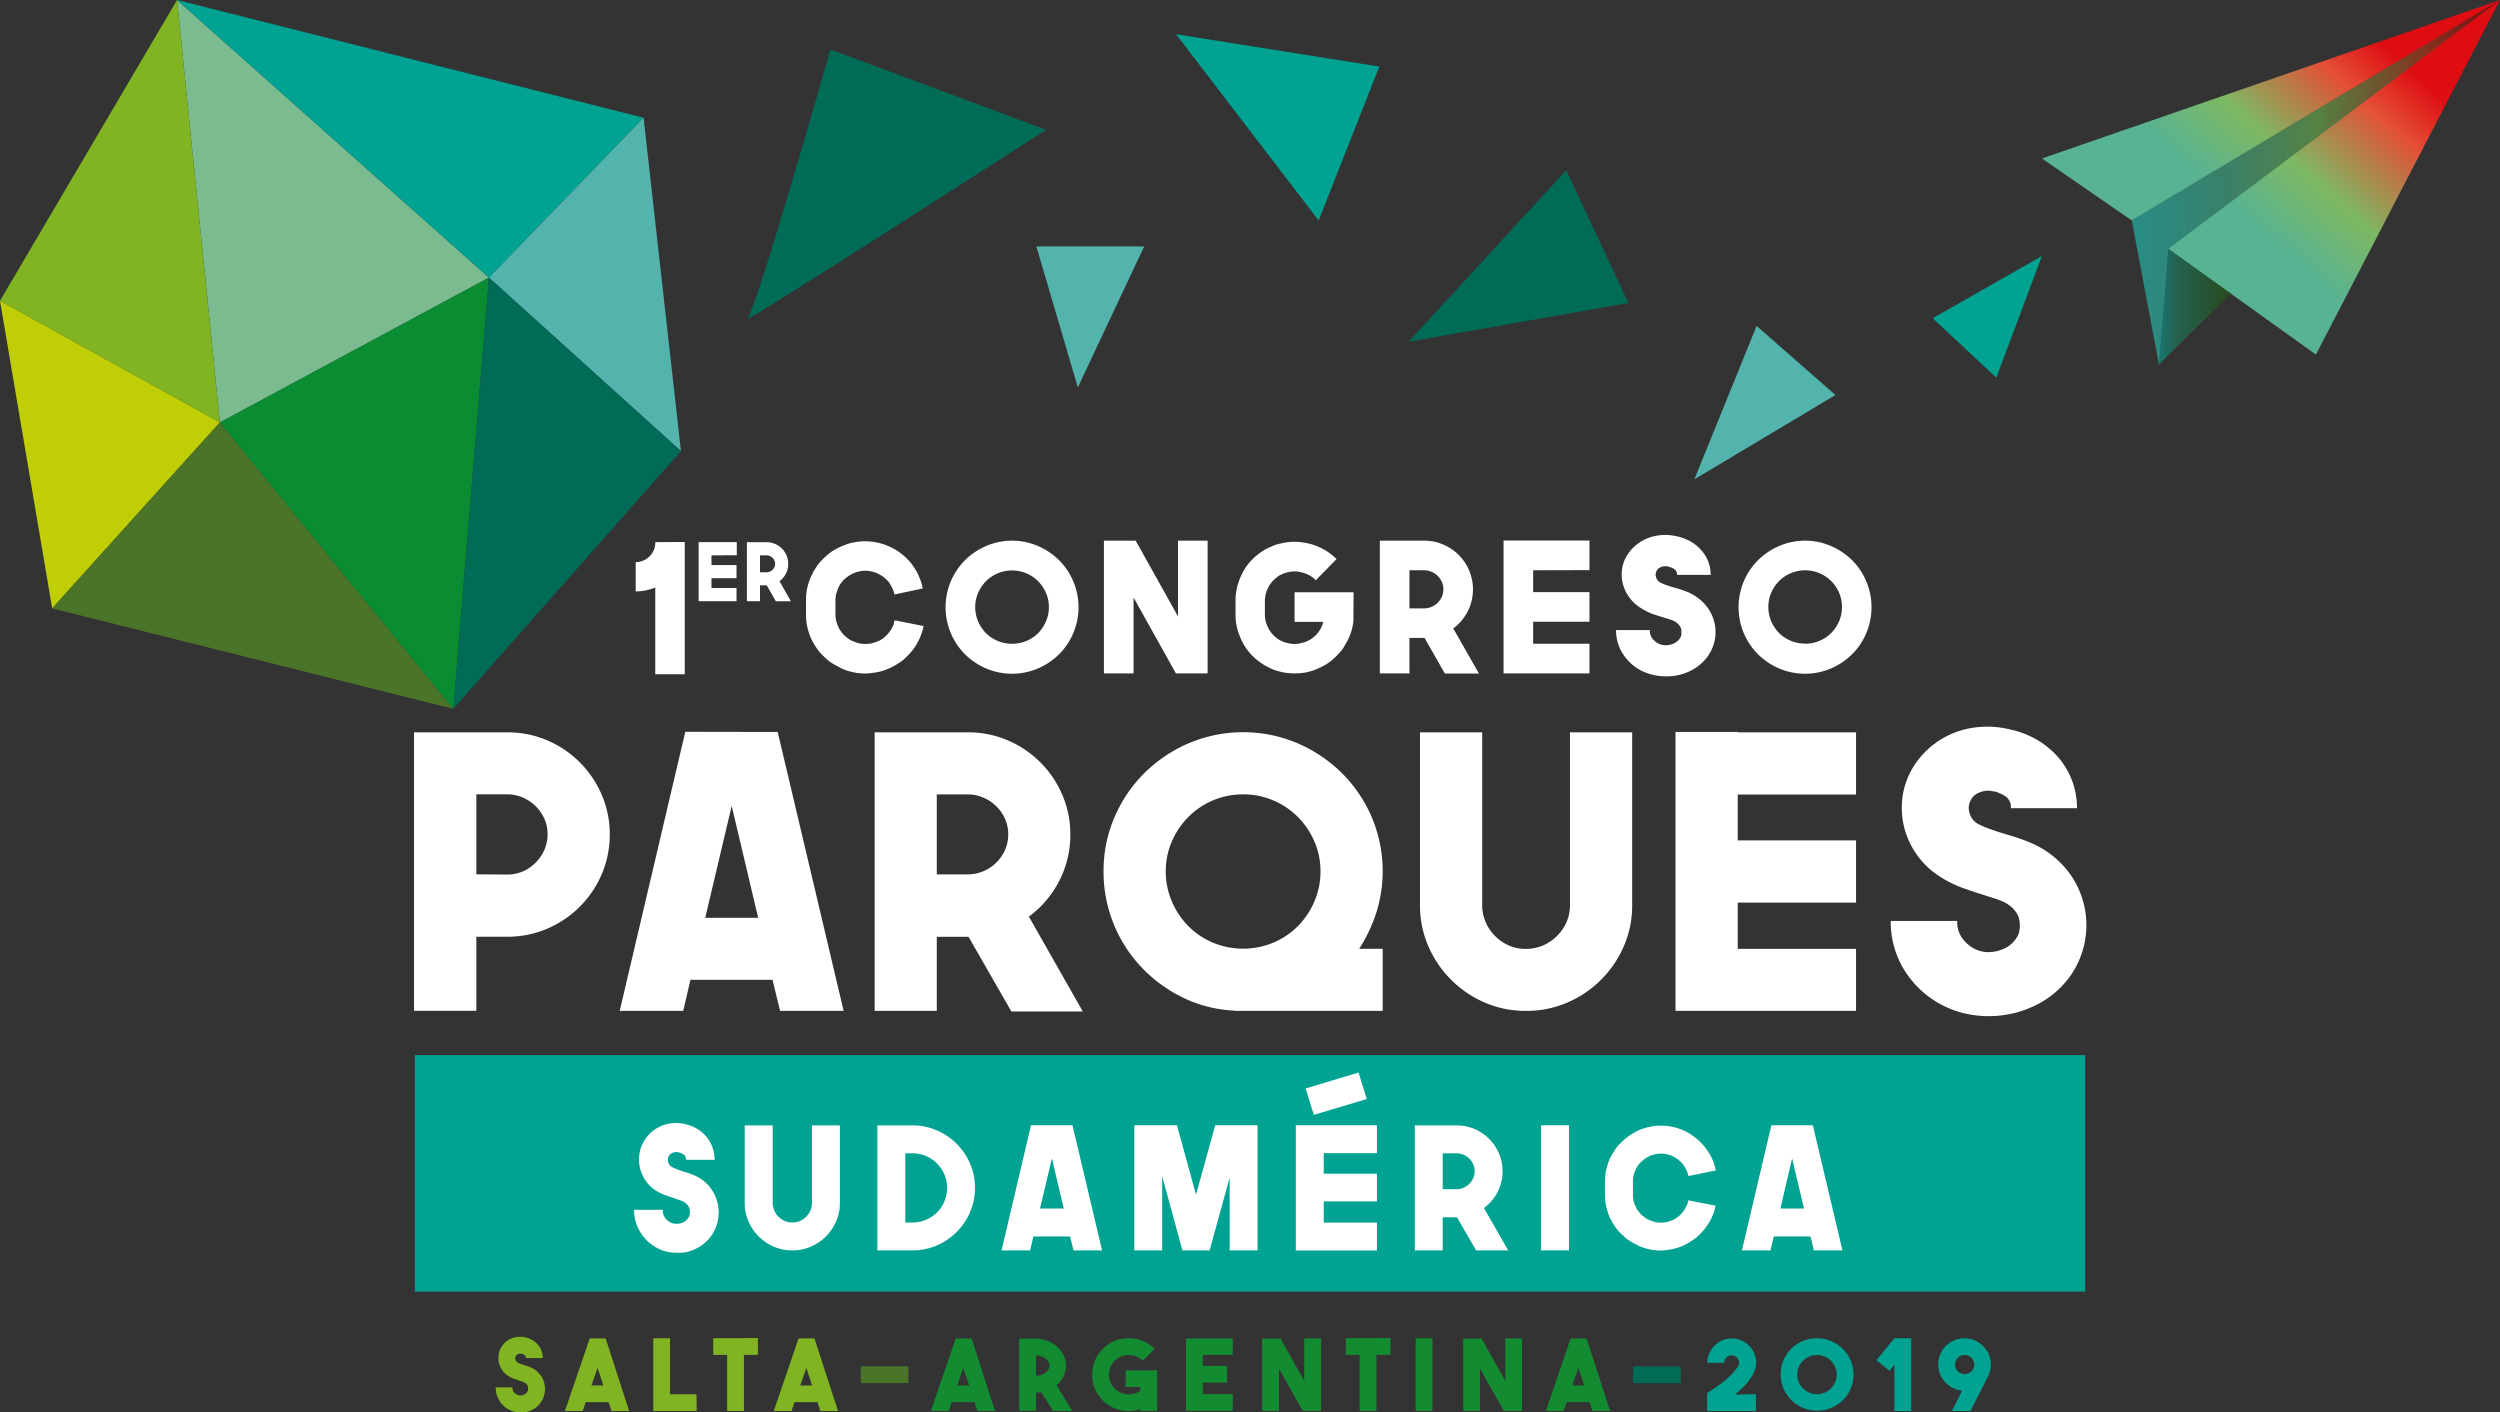 <svg xmlns="http://www.w3.org/2000/svg" xmlns:xlink="http://www.w3.org/1999/xlink" viewBox="0 0 472.36 266.86"><rect x="0" y="0" width="472.36" height="266.86" fill="#333333" stroke="none"/><defs><style>.cls-1{fill:#fff;}.cls-2{fill:#7abc90;}.cls-3{fill:#00a392;}.cls-4{fill:#80b423;}.cls-5{fill:#c0ce05;}.cls-6{fill:#4a7528;}.cls-7{fill:#53b4ae;}.cls-8{fill:#0a8c32;}.cls-9{fill:#006c58;}.cls-10{fill:url(#Degradado_sin_nombre_299);}.cls-11{fill:url(#Degradado_sin_nombre_2);}.cls-12{fill:url(#Degradado_sin_nombre_2-2);}.cls-13{fill:url(#Degradado_sin_nombre_310);}.cls-14{fill:#138b31;}</style><linearGradient id="Degradado_sin_nombre_299" x1="402.79" y1="34.41" x2="472.36" y2="34.41" gradientUnits="userSpaceOnUse"><stop offset="0.01" stop-color="#288d86"/><stop offset="0.25" stop-color="#39806a"/><stop offset="0.5" stop-color="#558245"/><stop offset="0.81" stop-color="#85301d"/><stop offset="1" stop-color="#6e1112"/></linearGradient><linearGradient id="Degradado_sin_nombre_2" x1="422.73" y1="58" x2="459.83" y2="16.98" gradientUnits="userSpaceOnUse"><stop offset="0.25" stop-color="#58b392"/><stop offset="0.5" stop-color="#7eb862"/><stop offset="0.81" stop-color="#e35037"/><stop offset="1" stop-color="#de0d12"/></linearGradient><linearGradient id="Degradado_sin_nombre_2-2" x1="404.82" y1="41.81" x2="441.92" y2="0.78" xlink:href="#Degradado_sin_nombre_2"/><linearGradient id="Degradado_sin_nombre_310" x1="407.91" y1="57.92" x2="421.5" y2="57.92" gradientUnits="userSpaceOnUse"><stop offset="0.01" stop-color="#19746e"/><stop offset="0.25" stop-color="#24614e"/><stop offset="1" stop-color="#2a4a1e"/></linearGradient></defs><title>Recurso 4ldpi</title><g id="Capa_2" data-name="Capa 2"><g id="Capa_1-2" data-name="Capa 1"><path class="cls-1" d="M95.82,138.37a19,19,0,0,1,7.54,1.5,19.48,19.48,0,0,1,10.34,10.32,18.62,18.62,0,0,1,1.51,7.45,19,19,0,0,1-1.51,7.53,19.54,19.54,0,0,1-10.35,10.32,19,19,0,0,1-7.54,1.5H90v14H78.23V138.37Zm0,26.87a7.44,7.44,0,0,0,3-.6A7.93,7.93,0,0,0,101.2,163a7.82,7.82,0,0,0,1.65-2.41,7.35,7.35,0,0,0,.61-3,7.09,7.09,0,0,0-.61-2.91,7.9,7.9,0,0,0-4.09-4,7.44,7.44,0,0,0-3-.6H90v15.12Z"/><path class="cls-1" d="M146.94,138.3,159.4,191h-12l-1.44-5.87H130.46L129.09,191h-12l12.39-52.73Zm-13.69,35.11h10l-5-21.14Z"/><path class="cls-1" d="M177,191H165.26V138.37h17.58a19,19,0,0,1,7.54,1.5,19.48,19.48,0,0,1,10.34,10.32,18.62,18.62,0,0,1,1.51,7.45,18.83,18.83,0,0,1-2.12,8.85,19.31,19.31,0,0,1-5.71,6.7l10.19,17.92h-13.5L183,177h-6Zm0-25.79h5.8a7.44,7.44,0,0,0,3-.6,7.78,7.78,0,0,0,4.09-4,7.35,7.35,0,0,0,.61-3,7.09,7.09,0,0,0-.61-2.91,7.9,7.9,0,0,0-4.09-4,7.44,7.44,0,0,0-3-.6H177Z"/><path class="cls-1" d="M233.59,191l-1.65-.14a24.65,24.65,0,0,1-9.2-2.76,26.85,26.85,0,0,1-7.46-5.77,26.21,26.21,0,0,1-6.77-17.69,25.45,25.45,0,0,1,2.08-10.25,26.46,26.46,0,0,1,5.66-8.35,27.06,27.06,0,0,1,8.38-5.62,26.35,26.35,0,0,1,20.5,0,27.24,27.24,0,0,1,8.38,5.62,26.21,26.21,0,0,1,5.66,8.33,26.16,26.16,0,0,1,.9,18,29.09,29.09,0,0,1-3.26,6.9h4.44V191Zm-13.33-26.36a14.37,14.37,0,0,0,1.15,5.67,14.83,14.83,0,0,0,3.12,4.67,14.27,14.27,0,0,0,4.65,3.13,14.82,14.82,0,0,0,11.4,0,14.27,14.27,0,0,0,4.65-3.13,14.83,14.83,0,0,0,3.12-4.67,14.19,14.19,0,0,0,1.15-5.67,13.91,13.91,0,0,0-1.15-5.64,14.88,14.88,0,0,0-3.12-4.63,14.5,14.5,0,0,0-10.35-4.28,14.47,14.47,0,0,0-5.7,1.14,14.3,14.3,0,0,0-4.65,3.14,14.88,14.88,0,0,0-3.12,4.63A14.08,14.08,0,0,0,220.26,164.67Z"/><path class="cls-1" d="M288.33,191a19.3,19.3,0,0,1-7.79-1.57,20.38,20.38,0,0,1-10.66-10.64A19.29,19.29,0,0,1,268.3,171V138.37h11.75V171a8,8,0,0,0,.65,3.21,8.16,8.16,0,0,0,1.79,2.65,8.49,8.49,0,0,0,2.61,1.79,7.84,7.84,0,0,0,3.19.64,8.13,8.13,0,0,0,3.23-.64,8.55,8.55,0,0,0,2.65-1.79A8.32,8.32,0,0,0,296,174.2a8,8,0,0,0,.64-3.21V138.37h11.75V171a19.12,19.12,0,0,1-1.58,7.78,20.29,20.29,0,0,1-10.66,10.64A19.28,19.28,0,0,1,288.33,191Z"/><path class="cls-1" d="M328.33,150.12v8.67h22.36v11.75H328.33v8.74h22.36V191H316.58V138.3h11.75v.07h22.36v11.75Z"/><path class="cls-1" d="M375.76,192a20.22,20.22,0,0,1-5.17-.68,18.36,18.36,0,0,1-11.12-8.6,17.46,17.46,0,0,1-2.23-8.71h12.57a5.12,5.12,0,0,0,1,3.33,7.2,7.2,0,0,0,1.71,1.62,5.85,5.85,0,0,0,2.9.93,6.77,6.77,0,0,0,3.05-.58,4.91,4.91,0,0,0,1.68-1.07,5.9,5.9,0,0,0,1-1.25,3.25,3.25,0,0,0,.41-1.19,5.45,5.45,0,0,0,0-1.86,3.59,3.59,0,0,0-.41-1.22,4.87,4.87,0,0,0-1-1.25,6.28,6.28,0,0,0-1.68-1.11,16.13,16.13,0,0,0-1.74-.65c-.63-.19-1.28-.4-2-.64-1.24-.38-2.52-.81-3.86-1.29a21.73,21.73,0,0,1-4-1.94,15.64,15.64,0,0,1-6.95-9,15.2,15.2,0,0,1-.52-5.63,14.44,14.44,0,0,1,1.67-5.55,15.62,15.62,0,0,1,3.35-4.23,16.06,16.06,0,0,1,4.46-2.83,16.66,16.66,0,0,1,5.28-1.25,17.83,17.83,0,0,1,5.73.5,17.2,17.2,0,0,1,5.11,2,16.07,16.07,0,0,1,4,3.37,14.35,14.35,0,0,1,2.55,4.4,14.82,14.82,0,0,1,.89,5.09h-12.5a2.44,2.44,0,0,0-1.08-2.29,7.43,7.43,0,0,0-1.9-.86,6,6,0,0,1-.71-.11,3.79,3.79,0,0,0-1.26,0,4.64,4.64,0,0,0-1.45.5,2.86,2.86,0,0,0-1.19,1.26,3.08,3.08,0,0,0-.22,2.4,3.43,3.43,0,0,0,1.48,2,17.64,17.64,0,0,0,2.31,1c.84.31,1.73.61,2.68.89s1.69.5,2.56.79,1.74.62,2.63,1a17.46,17.46,0,0,1,7.65,6.31,16.68,16.68,0,0,1,0,18.41,17.39,17.39,0,0,1-7.65,6.31,18.14,18.14,0,0,1-3.93,1.25A20.27,20.27,0,0,1,375.76,192Z"/><polygon class="cls-2" points="33.45 0 92.38 52.45 41.55 79.82 33.45 0"/><polygon class="cls-3" points="121.6 22.25 33.45 0 92.38 52.45 121.6 22.25"/><polygon class="cls-4" points="0 56.83 33.45 0 41.55 79.82 0 56.83"/><polygon class="cls-5" points="9.86 114.95 0 56.83 41.55 79.82 9.86 114.95"/><polygon class="cls-6" points="85.65 133.93 9.86 114.95 41.55 79.82 85.65 133.93"/><polygon class="cls-7" points="128.66 85.23 92.38 52.45 121.6 22.25 128.66 85.23"/><polygon class="cls-8" points="41.55 79.82 92.38 52.45 85.65 133.93 41.55 79.82"/><polygon class="cls-9" points="128.66 85.23 85.65 133.93 92.38 52.45 128.66 85.23"/><path class="cls-9" d="M156.9,9.34l40.75,15.19S139.44,62,141.21,60.21,156.9,9.34,156.9,9.34Z"/><polygon class="cls-7" points="195.81 46.55 216.19 46.55 203.65 73.2 195.81 46.55"/><polygon class="cls-3" points="222.21 6.47 249.15 41.66 260.61 12.58 222.21 6.47"/><polygon class="cls-9" points="266.15 64.57 295.93 32.17 307.69 57.25 266.15 64.57"/><polygon class="cls-7" points="331.9 61.58 346.79 74.64 320.14 90.57 331.9 61.58"/><polygon class="cls-3" points="365.18 60.13 377.19 71.36 385.81 48.37 365.18 60.13"/><polygon class="cls-10" points="402.79 41.66 407.91 68.83 472.36 0 402.79 41.66"/><polygon class="cls-11" points="409.7 47.01 437.57 67 472.36 0 409.7 47.01"/><polygon class="cls-12" points="402.79 41.66 385.81 29.94 472.36 0 402.79 41.66"/><polygon class="cls-13" points="407.91 68.83 409.7 47.01 421.5 55.48 407.91 68.83"/><path class="cls-1" d="M129.38,102.4v25h-5.57V111a9.51,9.51,0,0,1-3.7.74v-5.53a3.65,3.65,0,0,0,1.43-.29,3.72,3.72,0,0,0,1.19-.8,3.93,3.93,0,0,0,.8-1.17,3.59,3.59,0,0,0,.28-1.44v-.07Z"/><path class="cls-1" d="M134.43,104.93v1.84h4.73v2.48h-4.73v1.85h4.73v2.49H132V102.43h2.48v0h4.73v2.48Z"/><path class="cls-1" d="M143.6,113.59h-2.48V102.45h3.72a4.1,4.1,0,0,1,2.9,1.2,4.33,4.33,0,0,1,.88,1.3,4,4,0,0,1,.31,1.58,4.09,4.09,0,0,1-.44,1.87,4.13,4.13,0,0,1-1.21,1.41l2.15,3.79h-2.85l-1.7-3H143.6Zm0-5.46h1.23a1.51,1.51,0,0,0,.63-.13,1.63,1.63,0,0,0,.51-.34,1.6,1.6,0,0,0,.35-.51,1.47,1.47,0,0,0,.13-.62,1.44,1.44,0,0,0-.13-.62,1.46,1.46,0,0,0-.35-.5,1.65,1.65,0,0,0-.51-.35,1.69,1.69,0,0,0-.63-.13H143.6Z"/><path class="cls-1" d="M163.51,127.26a8.51,8.51,0,0,1-1.14-.07c-.38,0-.75-.1-1.11-.17a10,10,0,0,1-1.08-.27c-.35-.11-.7-.24-1-.38s-.63-.32-.95-.49-.64-.36-1-.56a6.3,6.3,0,0,1-.86-.63c-.27-.24-.54-.49-.79-.74a8,8,0,0,1-1.37-1.63,12.82,12.82,0,0,1-1.06-1.91,15.15,15.15,0,0,1-.66-2.12,12.31,12.31,0,0,1-.2-2.25v-2.59a13.16,13.16,0,0,1,.2-2.25c.1-.37.19-.72.3-1.08a9.84,9.84,0,0,1,.36-1l.49-1a7.85,7.85,0,0,1,.57-.92,5.1,5.1,0,0,1,.63-.89c.24-.27.49-.53.74-.78a12,12,0,0,1,1.65-1.37,13.85,13.85,0,0,1,1.91-1c.34-.14.69-.26,1-.38a10,10,0,0,1,1.08-.27,10.67,10.67,0,0,1,4.5,0,9.85,9.85,0,0,1,1.07.27c.36.12.7.24,1,.38a10.41,10.41,0,0,1,1.88,1,11.19,11.19,0,0,1,1.67,1.37,10.11,10.11,0,0,1,1.36,1.67,9.76,9.76,0,0,1,1,1.87,11.46,11.46,0,0,1,.65,2.12L169,112.32a5.5,5.5,0,0,0-.31-1,8.23,8.23,0,0,0-.54-1,2.9,2.9,0,0,0-.69-.82,2.53,2.53,0,0,0-.37-.36l-.44-.32a10.29,10.29,0,0,0-1-.54,5.39,5.39,0,0,0-1.06-.31,4.75,4.75,0,0,0-2.25,0,5.5,5.5,0,0,0-1,.31,8.23,8.23,0,0,0-1,.54l-.44.32a4.59,4.59,0,0,0-.41.36,6,6,0,0,0-.68.82,4.12,4.12,0,0,0-.52,1c-.06.18-.13.35-.18.52s-.11.35-.16.53a7.52,7.52,0,0,0-.1,1.13V116a7.06,7.06,0,0,0,.1,1.16c.05.18.1.36.16.53s.12.33.18.49a4.26,4.26,0,0,0,.52,1,3.93,3.93,0,0,0,.34.44l.34.41c.13.12.27.23.41.34a3.93,3.93,0,0,0,.44.34,3.73,3.73,0,0,0,1,.51c.18.07.35.14.52.19l.53.16a6.54,6.54,0,0,0,2.25,0l.53-.16c.17,0,.35-.12.53-.19a3.73,3.73,0,0,0,1-.51,5.41,5.41,0,0,0,.81-.68,4.73,4.73,0,0,0,.38-.41,2.88,2.88,0,0,0,.31-.44,3,3,0,0,0,.29-.44l.25-.52a2.84,2.84,0,0,0,.17-.49c0-.17.09-.35.14-.53l5.46,1.09a11.15,11.15,0,0,1-1.68,4c-.2.29-.42.58-.64.85s-.47.53-.72.78-.51.5-.78.74a5.51,5.51,0,0,1-.89.63,10.74,10.74,0,0,1-.92.56c-.32.17-.64.34-1,.49s-.68.27-1,.38a9.85,9.85,0,0,1-1.07.27c-.39.07-.76.13-1.13.17A8.22,8.22,0,0,1,163.51,127.26Z"/><path class="cls-1" d="M191.22,102.16a12.17,12.17,0,0,1,4.88,1,12.9,12.9,0,0,1,4,2.68,12.61,12.61,0,0,1,2.69,4,12.6,12.6,0,0,1,0,9.79,12.61,12.61,0,0,1-2.69,4,12.9,12.9,0,0,1-4,2.68,12.52,12.52,0,0,1-9.76,0,12.9,12.9,0,0,1-4-2.68,12.61,12.61,0,0,1-2.69-4,12.6,12.6,0,0,1,0-9.79,12.61,12.61,0,0,1,2.69-4,12.9,12.9,0,0,1,4-2.68A12.17,12.17,0,0,1,191.22,102.16Zm0,19.47a6.94,6.94,0,0,0,4.93-2,7.31,7.31,0,0,0,1.48-2.22,6.69,6.69,0,0,0,.55-2.7,6.53,6.53,0,0,0-.55-2.68,7.15,7.15,0,0,0-1.48-2.21,6.83,6.83,0,0,0-2.22-1.49,7,7,0,0,0-5.42,0,6.94,6.94,0,0,0-2.22,1.49,7.15,7.15,0,0,0-1.48,2.21,6.69,6.69,0,0,0-.55,2.68,6.86,6.86,0,0,0,.55,2.7,7.31,7.31,0,0,0,1.48,2.22,6.94,6.94,0,0,0,4.93,2Z"/><path class="cls-1" d="M222.18,127.23l-8-14.33v14.33h-5.6V102.16h6l8,14.32V102.16h5.59v25.07Z"/><path class="cls-1" d="M255.72,116.9a5.93,5.93,0,0,1-.14,1.34,8,8,0,0,1-.27,1.07c-.11.36-.24.71-.37,1a9.4,9.4,0,0,1-.48,1c-.18.32-.38.64-.58,1a6.3,6.3,0,0,1-.63.86c-.24.27-.49.53-.74.78s-.51.49-.78.72-.56.44-.85.65-.63.39-.94.56a7.85,7.85,0,0,1-1,.46,7.29,7.29,0,0,1-1,.4c-.34.1-.7.2-1.09.29a12.81,12.81,0,0,1-2.25.2,13.16,13.16,0,0,1-2.25-.2l-1.07-.29a7.51,7.51,0,0,1-1-.36c-.34-.16-.67-.32-1-.49a8.77,8.77,0,0,1-.92-.57,11.13,11.13,0,0,1-1.67-1.36,11.85,11.85,0,0,1-1.36-1.64,12.89,12.89,0,0,1-1-1.91c-.13-.34-.26-.69-.37-1a8,8,0,0,1-.28-1.07,7.13,7.13,0,0,1-.18-1.11,10.87,10.87,0,0,1-.05-1.14v-2.6a10.86,10.86,0,0,1,.23-2.25,8,8,0,0,1,.28-1.07c.11-.35.24-.7.37-1a12.89,12.89,0,0,1,1-1.91c.2-.3.42-.58.64-.85s.47-.54.72-.79a11.13,11.13,0,0,1,1.67-1.36,8.49,8.49,0,0,1,1.91-1,6.44,6.44,0,0,1,1-.4c.35-.1.71-.18,1.07-.25a10.67,10.67,0,0,1,4.5,0,8.71,8.71,0,0,1,2.12.65,7.85,7.85,0,0,1,1,.46c.31.17.62.35.94.56a10.61,10.61,0,0,1,.85.65,10.41,10.41,0,0,1,.78.71l-3.92,4a5.25,5.25,0,0,0-.85-.72,4.71,4.71,0,0,0-1-.51,3.53,3.53,0,0,0-.49-.17l-.53-.14a4.88,4.88,0,0,0-2.28,0,4.69,4.69,0,0,0-1.06.31l-.48.22a4.09,4.09,0,0,0-.48.29,4.78,4.78,0,0,1-.42.34,2.35,2.35,0,0,0-.39.38,2.09,2.09,0,0,0-.36.37l-.33.45a4.41,4.41,0,0,0-.51,1,3.87,3.87,0,0,0-.34,1.06,6.29,6.29,0,0,0-.1,1.12V116a5.55,5.55,0,0,0,.1,1.12,3.87,3.87,0,0,0,.34,1.06,4.19,4.19,0,0,0,.51,1,5.39,5.39,0,0,0,.69.86,4.75,4.75,0,0,0,.39.34c.15.11.29.23.42.34a4.09,4.09,0,0,0,.48.29l.48.22a4.69,4.69,0,0,0,1.06.31,4.88,4.88,0,0,0,2.28,0l.53-.14a2.58,2.58,0,0,0,.49-.17,4.71,4.71,0,0,0,1-.51c.16-.11.31-.23.44-.34l.41-.34.34-.41a5.3,5.3,0,0,0,.34-.45,5.92,5.92,0,0,0,.52-1l.12-.34c0-.11.07-.23.11-.34H244.6v-5.6h11.15Z"/><path class="cls-1" d="M266.31,127.23h-5.6V102.16h8.38a8.94,8.94,0,0,1,3.58.72,9.19,9.19,0,0,1,4.92,4.91,9.2,9.2,0,0,1-.29,7.76,9.32,9.32,0,0,1-2.72,3.19l4.86,8.52H273l-3.83-6.72h-2.87Zm0-12.28h2.76a3.52,3.52,0,0,0,1.41-.29,3.9,3.9,0,0,0,1.17-.77,3.83,3.83,0,0,0,.78-1.15,3.52,3.52,0,0,0,.29-1.41,3.38,3.38,0,0,0-.29-1.38,3.69,3.69,0,0,0-1.95-1.91,3.52,3.52,0,0,0-1.41-.29h-2.76Z"/><path class="cls-1" d="M289.68,107.75v4.13h10.64v5.59H289.68v4.16h10.64v5.6H284.09v-25.1h5.59v0h10.64v5.59Z"/><path class="cls-1" d="M314.77,127.79a10.65,10.65,0,0,1-2.63-.33,9.11,9.11,0,0,1-2.48-1,9,9,0,0,1-3.18-3.16,8.25,8.25,0,0,1-1.14-4.25h6.4a2.39,2.39,0,0,0,.49,1.62,3.46,3.46,0,0,0,.87.79,3,3,0,0,0,1.48.45,3.49,3.49,0,0,0,1.55-.28,2.51,2.51,0,0,0,.85-.52,2.85,2.85,0,0,0,.49-.61,1.41,1.41,0,0,0,.21-.58,2.84,2.84,0,0,0,0-.45,3,3,0,0,0,0-.46,1.56,1.56,0,0,0-.21-.59,2.27,2.27,0,0,0-.49-.61,3.37,3.37,0,0,0-.85-.55,9.24,9.24,0,0,0-.89-.31l-1-.31c-.63-.19-1.29-.4-2-.63a12.09,12.09,0,0,1-2-1,7.8,7.8,0,0,1-2.23-1.92,7.48,7.48,0,0,1-1.3-2.48,7.06,7.06,0,0,1-.27-2.75,6.91,6.91,0,0,1,.85-2.71,7.93,7.93,0,0,1,1.71-2.06,8.22,8.22,0,0,1,2.27-1.38,8.67,8.67,0,0,1,2.68-.61,9.7,9.7,0,0,1,2.92.24,9.13,9.13,0,0,1,2.6,1,7.89,7.89,0,0,1,2,1.64,6.87,6.87,0,0,1,1.3,2.15,7,7,0,0,1,.45,2.49h-6.36a1.19,1.19,0,0,0-.55-1.12,4,4,0,0,0-1-.42L315,107a2.35,2.35,0,0,0-.65,0,2.59,2.59,0,0,0-.74.25,1.41,1.41,0,0,0-.6.61,1.49,1.49,0,0,0-.12,1.17,1.68,1.68,0,0,0,.76,1,8.41,8.41,0,0,0,1.17.51c.43.15.89.3,1.37.44s.86.24,1.3.38.89.31,1.34.49a8.81,8.81,0,0,1,3.89,3.08,7.85,7.85,0,0,1,0,9,8.81,8.81,0,0,1-3.89,3.08,9.6,9.6,0,0,1-2,.61A10.83,10.83,0,0,1,314.77,127.79Z"/><path class="cls-1" d="M341.05,102.16a12.13,12.13,0,0,1,4.88,1,12.9,12.9,0,0,1,4,2.68,12.28,12.28,0,0,1,2.69,4,12.6,12.6,0,0,1,0,9.79,12.28,12.28,0,0,1-2.69,4,12.9,12.9,0,0,1-4,2.68,12.5,12.5,0,0,1-9.75,0,12.67,12.67,0,0,1-4-2.68,12.47,12.47,0,0,1-2.7-4,12.6,12.6,0,0,1,0-9.79,12.47,12.47,0,0,1,2.7-4,12.67,12.67,0,0,1,4-2.68A12.08,12.08,0,0,1,341.05,102.16Zm0,19.47a6.86,6.86,0,0,0,2.71-.54A6.72,6.72,0,0,0,346,119.6a7.34,7.34,0,0,0,1.49-2.22,6.85,6.85,0,0,0,.54-2.7,6.68,6.68,0,0,0-.54-2.68,7.17,7.17,0,0,0-1.49-2.21,7,7,0,0,0-7.64-1.49,6.94,6.94,0,0,0-2.22,1.49,7.33,7.33,0,0,0-1.48,2.21,6.68,6.68,0,0,0-.54,2.68,6.85,6.85,0,0,0,.54,2.7,7.5,7.5,0,0,0,1.48,2.22,6.94,6.94,0,0,0,4.93,2Z"/><rect class="cls-3" x="78.38" y="199.36" width="315.61" height="44.68"/><path class="cls-1" d="M127.83,236.7a8.49,8.49,0,0,1-2.23-.3,7.63,7.63,0,0,1-2.1-1,7.85,7.85,0,0,1-2.7-2.91,8,8,0,0,1-1-3.9h5.43a2.34,2.34,0,0,0,.42,1.49,2.92,2.92,0,0,0,.74.73,2.45,2.45,0,0,0,1.25.41A2.9,2.9,0,0,0,129,231a2,2,0,0,0,.72-.49,2.82,2.82,0,0,0,.42-.56,1.45,1.45,0,0,0,.18-.53,2.89,2.89,0,0,0,0-.83,1.54,1.54,0,0,0-.18-.55,2.34,2.34,0,0,0-.42-.56,2.76,2.76,0,0,0-.72-.5,7.51,7.51,0,0,0-.76-.29l-.85-.29c-.53-.17-1.09-.36-1.67-.58A9.28,9.28,0,0,1,124,225a7,7,0,0,1-1.9-1.77,7.31,7.31,0,0,1-1.11-2.28,7.11,7.11,0,0,1-.22-2.52,6.49,6.49,0,0,1,.72-2.49,7.2,7.2,0,0,1,1.45-1.9,6.86,6.86,0,0,1,4.21-1.83,7.47,7.47,0,0,1,2.47.22,7.37,7.37,0,0,1,2.21.92,7.08,7.08,0,0,1,1.71,1.51,6.62,6.62,0,0,1,1.1,2,6.9,6.9,0,0,1,.38,2.28h-5.4a1.11,1.11,0,0,0-.47-1,3.49,3.49,0,0,0-.82-.39,1.42,1.42,0,0,1-.3-.05,1.68,1.68,0,0,0-.55,0,2,2,0,0,0-.62.23,1.24,1.24,0,0,0-.52.56,1.44,1.44,0,0,0-.09,1.08,1.5,1.5,0,0,0,.64.88,7.15,7.15,0,0,0,1,.47c.36.14.74.27,1.15.4s.73.22,1.11.35.75.28,1.14.45a7.6,7.6,0,0,1,3.3,2.83,7.71,7.71,0,0,1,0,8.26,7.58,7.58,0,0,1-3.3,2.82,7.73,7.73,0,0,1-1.7.57A9.33,9.33,0,0,1,127.83,236.7Z"/><path class="cls-1" d="M149.69,236.25a8.67,8.67,0,0,1-3.49-.7,9.5,9.5,0,0,1-2.85-1.93,9.2,9.2,0,0,1-1.93-2.85,8.63,8.63,0,0,1-.71-3.48V212.64H146v14.62a3.67,3.67,0,0,0,1.09,2.63,3.94,3.94,0,0,0,1.18.81,3.54,3.54,0,0,0,1.43.28,3.66,3.66,0,0,0,1.44-.28,3.75,3.75,0,0,0,1.19-.81,3.68,3.68,0,0,0,.8-1.18,3.51,3.51,0,0,0,.29-1.45V212.64h5.27v14.65a8.46,8.46,0,0,1-.71,3.48,9,9,0,0,1-1.93,2.85,9.26,9.26,0,0,1-2.85,1.93A8.64,8.64,0,0,1,149.69,236.25Z"/><path class="cls-1" d="M172.4,212.64a11.45,11.45,0,0,1,4.59.93,11.94,11.94,0,0,1,3.76,2.54,12.08,12.08,0,0,1,2.54,3.74,11.77,11.77,0,0,1,0,9.17,11.93,11.93,0,0,1-6.3,6.3,11.45,11.45,0,0,1-4.59.93h-6.62V212.64Zm0,18.34a6.45,6.45,0,0,0,2.55-.51,6.42,6.42,0,0,0,3.49-3.48,6.44,6.44,0,0,0,.51-2.54,6.37,6.37,0,0,0-.51-2.54,6.92,6.92,0,0,0-1.4-2.08,6.51,6.51,0,0,0-4.64-1.92h-1.35V231Z"/><path class="cls-1" d="M202.64,212.61l5.59,23.64h-5.4l-.64-2.63h-6.94l-.61,2.63h-5.4l5.56-23.64Zm-6.14,15.74H201l-2.25-9.48Z"/><path class="cls-1" d="M237.61,212.61v23.64h-5.27V222.5l-3.79,13.75h-5.14l-3.82-14v14h-5.27V212.61l8.06,0,3.6,13.11,3.63-13.11Z"/><path class="cls-1" d="M260.16,217.88H250.11v3.88h10.05V227H250.11V231h10.05v5.27H244.84V212.61h15.32Zm-11.92-7.23,10-3-1.55-5-10,3Z"/><path class="cls-1" d="M272.59,236.25h-5.27V212.64h7.88a8.58,8.58,0,0,1,6.15,2.54,8.59,8.59,0,0,1,1.87,2.76,8.67,8.67,0,0,1-.27,7.31,8.68,8.68,0,0,1-2.57,3l4.58,8H278.9L275.29,230h-2.7Zm0-11.56h2.6a3.29,3.29,0,0,0,1.33-.27,3.61,3.61,0,0,0,1.1-.74,3.27,3.27,0,0,0,.73-1.08,3.1,3.1,0,0,0,.28-1.32,3,3,0,0,0-.28-1.3,3.45,3.45,0,0,0-.73-1.07,3.58,3.58,0,0,0-1.1-.73,3.29,3.29,0,0,0-1.33-.27h-2.6Z"/><path class="cls-1" d="M291.18,236.25V212.61h5.27v23.64Z"/><path class="cls-1" d="M313.8,236.28a9.77,9.77,0,0,1-1.08-.06c-.35,0-.7-.1-1-.16a7.13,7.13,0,0,1-1-.26c-.33-.1-.66-.22-1-.35l-.9-.47c-.3-.16-.6-.33-.9-.53a6.42,6.42,0,0,1-.81-.59l-.75-.69a8,8,0,0,1-1.29-1.54,12.25,12.25,0,0,1-1-1.8,15.25,15.25,0,0,1-.62-2,11.85,11.85,0,0,1-.19-2.12v-2.44a12.75,12.75,0,0,1,.19-2.12c.09-.34.18-.68.28-1s.21-.66.34-1,.31-.6.47-.9a9.61,9.61,0,0,1,.53-.87,4.87,4.87,0,0,1,.6-.83c.22-.26.46-.5.69-.74a12,12,0,0,1,1.56-1.29,12.83,12.83,0,0,1,1.8-1c.32-.13.65-.25,1-.35a7.13,7.13,0,0,1,1-.26,10.1,10.1,0,0,1,4.24,0,7.13,7.13,0,0,1,1,.26,10.33,10.33,0,0,1,1,.35,9.23,9.23,0,0,1,1.77,1,10.48,10.48,0,0,1,1.57,1.29,10.37,10.37,0,0,1,1.29,1.57,9.88,9.88,0,0,1,1,1.77,10.1,10.1,0,0,1,.61,2L319,222.21a4.89,4.89,0,0,0-.29-1,7.22,7.22,0,0,0-.51-.9,2.55,2.55,0,0,0-.64-.77,2.31,2.31,0,0,0-.36-.34l-.41-.31a9,9,0,0,0-.9-.51,5,5,0,0,0-1-.29,4.47,4.47,0,0,0-2.12,0,5.17,5.17,0,0,0-1,.29,7.82,7.82,0,0,0-.89.51l-.42.31a4,4,0,0,0-.39.34,4.93,4.93,0,0,0-.64.77,3.59,3.59,0,0,0-.48.9c-.07.17-.13.33-.18.49s-.1.33-.14.5a5.66,5.66,0,0,0-.1,1.06v2.44a5.56,5.56,0,0,0,.1,1.1c0,.17.09.33.14.5a3.66,3.66,0,0,0,.18.46,4.39,4.39,0,0,0,.48.9c.11.15.21.29.32.42l.32.38.39.33.42.32a3.69,3.69,0,0,0,.89.48l.5.17a4.13,4.13,0,0,0,.5.15,5.81,5.81,0,0,0,2.12,0,4.13,4.13,0,0,0,.5-.15l.5-.17a3.94,3.94,0,0,0,.9-.48,5.43,5.43,0,0,0,.77-.65c.13-.13.24-.25.35-.38a3.13,3.13,0,0,0,.29-.42,1.88,1.88,0,0,0,.27-.42q.12-.23.24-.48a3.61,3.61,0,0,0,.17-.46l.12-.5,5.14,1a8.16,8.16,0,0,1-.61,2,8.76,8.76,0,0,1-1,1.8c-.19.27-.4.54-.61.8s-.44.5-.68.74-.48.46-.73.69a5.51,5.51,0,0,1-.84.59,7.77,7.77,0,0,1-.87.53l-.9.47a10.33,10.33,0,0,1-1,.35,7.13,7.13,0,0,1-1,.26c-.36.06-.72.12-1.06.16A9,9,0,0,1,313.8,236.28Z"/><path class="cls-1" d="M342.53,212.61l5.59,23.64h-5.39l-.65-2.63h-6.94l-.61,2.63h-5.4l5.56-23.64Zm-6.13,15.74h4.46l-2.25-9.48Z"/><path class="cls-4" d="M98.33,266.86a4.85,4.85,0,0,1-1.3-.18,4.51,4.51,0,0,1-1.23-.55,4.67,4.67,0,0,1-2.14-4h3.17a1.35,1.35,0,0,0,.25.87,1.84,1.84,0,0,0,.43.42,1.38,1.38,0,0,0,.73.24,1.74,1.74,0,0,0,.77-.15,1.34,1.34,0,0,0,.42-.28,1.44,1.44,0,0,0,.25-.33.94.94,0,0,0,.1-.31c0-.1,0-.18,0-.24s0-.14,0-.24a1.07,1.07,0,0,0-.1-.32,1.44,1.44,0,0,0-.25-.33,1.81,1.81,0,0,0-.42-.29l-.44-.17-.5-.16-1-.34a5.33,5.33,0,0,1-1-.5,4,4,0,0,1-1.1-1,4.11,4.11,0,0,1-.65-1.33,4,4,0,0,1-.13-1.47,3.83,3.83,0,0,1,.42-1.45,4.05,4.05,0,0,1,2-1.84,3.93,3.93,0,0,1,1.33-.32,4.23,4.23,0,0,1,1.45.13,4.33,4.33,0,0,1,1.29.53,4,4,0,0,1,1,.88,3.72,3.72,0,0,1,.65,1.15,3.89,3.89,0,0,1,.22,1.32H99.37a.62.62,0,0,0-.28-.59,1.82,1.82,0,0,0-.47-.23l-.18,0a.86.86,0,0,0-.32,0,1.49,1.49,0,0,0-.37.13.83.83,0,0,0-.35,1,.84.84,0,0,0,.37.51,4.43,4.43,0,0,0,.58.27l.68.24.64.2c.22.08.44.16.67.26a4.51,4.51,0,0,1,1.93,1.65,4.43,4.43,0,0,1-1.93,6.45,4.61,4.61,0,0,1-1,.33A5.87,5.87,0,0,1,98.33,266.86Z"/><path class="cls-4" d="M115.54,266.6l-.54-1.67h-4.33l-.57,1.67h-3.36l4.69-13.72h3l4.44,13.72Zm-3.79-4.83H114l-1.09-3.32Z"/><path class="cls-4" d="M131.63,266.6h-8.2V252.86h3.17v10.58h5Z"/><path class="cls-4" d="M143.2,252.82V256h-2.64V266.6h-3.17V256h-2.63v-3.16Z"/><path class="cls-4" d="M155,266.6l-.54-1.67h-4.34l-.56,1.67h-3.36l4.69-13.72h3l4.45,13.72Zm-3.79-4.83h2.23l-1.08-3.32Z"/><path class="cls-6" d="M171.64,261.33l-9,0v-3.16l9,0Z"/><path class="cls-14" d="M184.68,266.6l-.54-1.67h-4.33l-.57,1.67h-3.35l4.69-13.72h3L188,266.6Zm-3.79-4.83h2.24L182,258.45Z"/><path class="cls-14" d="M196.74,263.05l-.49.05-.51,0v3.46h-3.17V252.93h3.17a6.2,6.2,0,0,1,4,1.53,5.16,5.16,0,0,1,1.22,1.61,4.5,4.5,0,0,1,.44,2,4.56,4.56,0,0,1-.47,2,4.93,4.93,0,0,1-1.31,1.64l3,4.89H199Zm-1-3.09a3.14,3.14,0,0,0,1-.18,2.59,2.59,0,0,0,.81-.42,1.85,1.85,0,0,0,.54-.61,1.46,1.46,0,0,0,.2-.73,1.4,1.4,0,0,0-.2-.73,1.92,1.92,0,0,0-.54-.6,2.82,2.82,0,0,0-.81-.42,3.14,3.14,0,0,0-1-.18Z"/><path class="cls-14" d="M218.63,258.91v7.69h-3.19v-.34a5.79,5.79,0,0,1-1.07.27,6.89,6.89,0,0,1-1.1.09,7,7,0,0,1-2.61-.51,6.86,6.86,0,0,1-2.29-1.51,6.73,6.73,0,0,1-1.51-2.27,7,7,0,0,1,0-5.19,6.58,6.58,0,0,1,1.51-2.28,6.74,6.74,0,0,1,2.29-1.52,7.06,7.06,0,0,1,5.22,0,6.61,6.61,0,0,1,2.28,1.52l-2.25,2.24a3.56,3.56,0,0,0-1.23-.81,3.92,3.92,0,0,0-1.41-.27,3.84,3.84,0,0,0-1.41.27,3.69,3.69,0,0,0-1.24.81,3.74,3.74,0,0,0-.82,1.23,3.69,3.69,0,0,0-.28,1.41,3.64,3.64,0,0,0,.28,1.4,3.74,3.74,0,0,0,.82,1.23,3.56,3.56,0,0,0,1.1.76,3.78,3.78,0,0,0,1.26.32,4,4,0,0,0,1.28-.12,3.49,3.49,0,0,0,1.18-.57v-.69h-2.75v-3.16Z"/><path class="cls-14" d="M232.92,256h-5.66v2.08h4.59v3.16h-4.59v2.17h5.66v3.16h-8.83V252.89h8.83Z"/><path class="cls-14" d="M246.43,252.88h3.17V266.6h-3.44l-4.5-8v8h-3.17V252.91h3.45l4.49,8Z"/><path class="cls-14" d="M262.72,252.82V256h-2.65V266.6H256.9V256h-2.62v-3.16Z"/><path class="cls-14" d="M270.65,266.6h-3.17V252.86h3.17Z"/><path class="cls-14" d="M284.41,252.88h3.17V266.6h-3.43l-4.51-8v8h-3.17V252.91h3.46l4.48,8Z"/><path class="cls-14" d="M300.88,266.6l-.55-1.67H296l-.56,1.67h-3.36l4.69-13.72h3l4.44,13.72Zm-3.79-4.83h2.23l-1.09-3.32Z"/><path class="cls-9" d="M317.56,261.33l-9,0v-3.16l9,0Z"/><path class="cls-3" d="M331.77,263.44v3.16h-9.21v-3.41c.91-.55,1.74-1.11,2.49-1.67a19.6,19.6,0,0,0,1.9-1.62,9.92,9.92,0,0,0,1.22-1.41,2,2,0,0,0,.43-1,1.38,1.38,0,0,0-.41-1,1.44,1.44,0,0,0-2,0,1.42,1.42,0,0,0-.41,1h-3.19a4.27,4.27,0,0,1,.37-1.78,4.6,4.6,0,0,1,1-1.46,4.72,4.72,0,0,1,1.46-1,4.52,4.52,0,0,1,1.8-.36,4.42,4.42,0,0,1,1.78.36,4.68,4.68,0,0,1,2.45,2.45,4.42,4.42,0,0,1,.36,1.78q0,2.71-4,6Z"/><path class="cls-3" d="M343.31,252.86a6.68,6.68,0,0,1,2.68.54,6.92,6.92,0,0,1,3.68,3.64,6.9,6.9,0,0,1,0,5.35,7.07,7.07,0,0,1-1.48,2.18A7.44,7.44,0,0,1,346,266a6.9,6.9,0,0,1-5.35,0,7.26,7.26,0,0,1-2.19-1.47,7,7,0,0,1-1.47-2.18,6.9,6.9,0,0,1,0-5.35,7,7,0,0,1,1.47-2.17,6.91,6.91,0,0,1,2.19-1.47A6.67,6.67,0,0,1,343.31,252.86Zm0,10.56a3.7,3.7,0,0,0,3.43-5.14,3.85,3.85,0,0,0-.8-1.18,3.65,3.65,0,0,0-1.18-.79,3.75,3.75,0,0,0-2.89,0,3.7,3.7,0,0,0-2,4.85,3.53,3.53,0,0,0,.8,1.17,3.67,3.67,0,0,0,2.62,1.09Z"/><path class="cls-3" d="M357.94,252.84h3.17V266.6h-3.17v-8.75L357,259l-2.46-2Z"/><path class="cls-3" d="M370.73,262.76a4.89,4.89,0,0,1-1.76-.51,5.3,5.3,0,0,1-1.44-1.07,5.07,5.07,0,0,1-.95-1.52,5,5,0,0,1,0-3.77,5.25,5.25,0,0,1,1.07-1.58,5.15,5.15,0,0,1,1.59-1.06,5,5,0,0,1,3.87,0,5.22,5.22,0,0,1,1.58,1.06,5.07,5.07,0,0,1,1.07,1.58,4.87,4.87,0,0,1,.39,1.94,4.93,4.93,0,0,1-.47,2.13l-3.37,6.64H368.8Zm.49-6.74a1.62,1.62,0,0,0-.7.14,1.79,1.79,0,0,0-.59.39,1.91,1.91,0,0,0-.39.58,1.82,1.82,0,0,0,0,1.4,1.75,1.75,0,0,0,.39.57,1.93,1.93,0,0,0,.59.38,1.62,1.62,0,0,0,.7.14,1.74,1.74,0,0,0,1.28-.52,1.72,1.72,0,0,0,.52-1.27,1.82,1.82,0,0,0-.14-.7,1.88,1.88,0,0,0-.38-.58,1.74,1.74,0,0,0-.58-.39A1.65,1.65,0,0,0,371.22,256Z"/></g></g></svg>